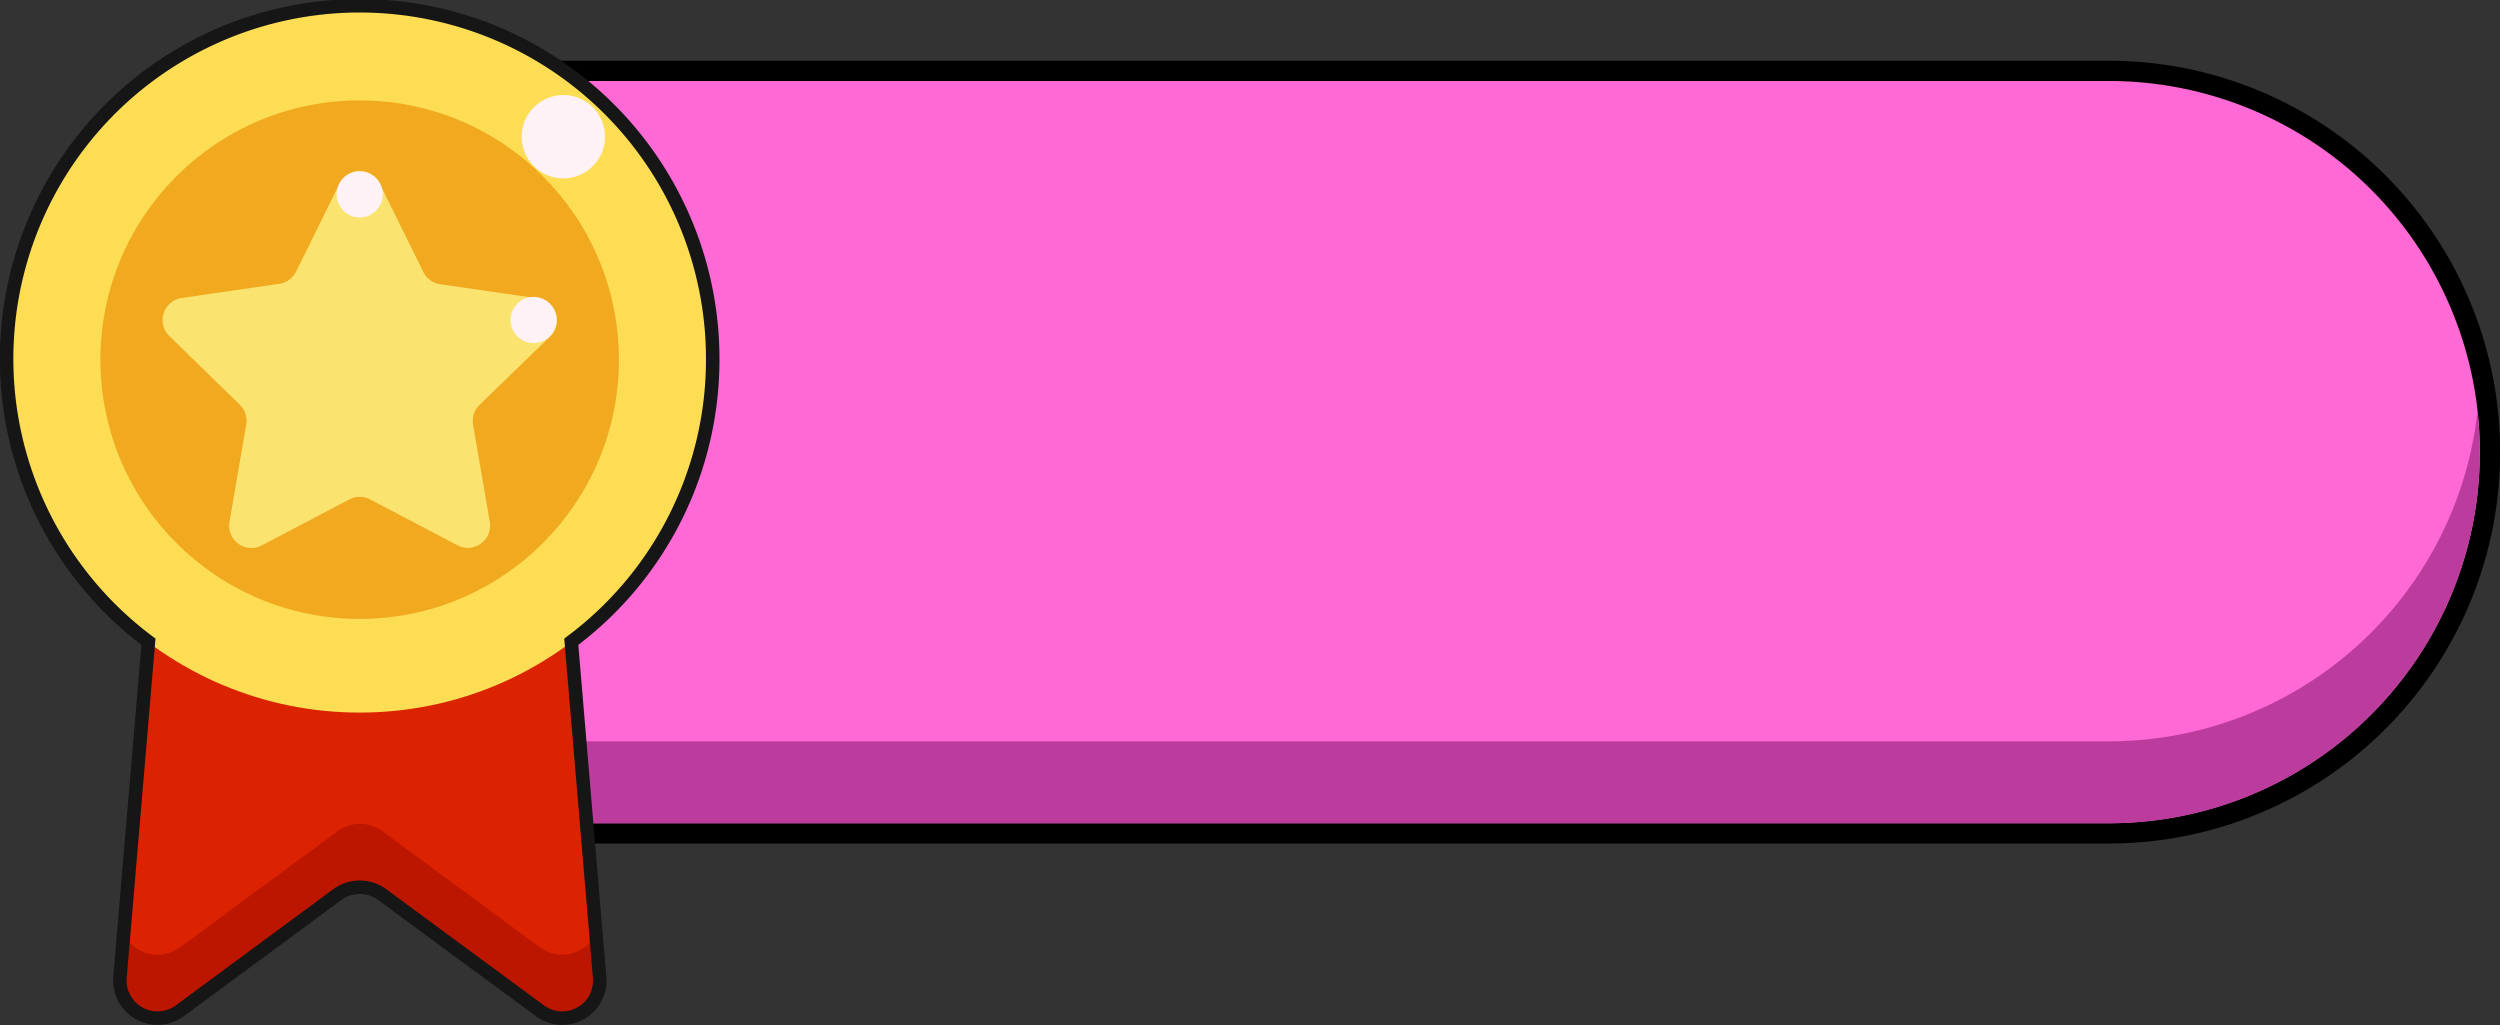 <?xml version="1.0" encoding="utf-8"?><svg xmlns="http://www.w3.org/2000/svg" viewBox="0 0 185.24 75.95"><rect x="0" y="0" width="185.24" height="75.95" fill="#333333" stroke="none"/><defs><style>.cls-1{isolation:isolate;}.cls-2{fill:#ff69d5;}.cls-3{fill:#bc3c9e;}.cls-4{fill:#db2201;}.cls-5{fill:#bc1600;}.cls-6{fill:#fcdd53;}.cls-7{fill:none;stroke:#161616;stroke-miterlimit:10;}.cls-8{fill:#f1aa20;}.cls-9{fill:#fff2f7;mix-blend-mode:overlay;}.cls-10{fill:#fbe370;}</style></defs><title>quest_button</title><g class="cls-1"><g id="Vrstva_2" data-name="Vrstva 2"><g id="Vrstva_1-2" data-name="Vrstva 1"><path class="cls-2" d="M39.52,61.74a28.24,28.24,0,0,1,0-56.48H156.25a28.24,28.24,0,1,1,0,56.48Z"/><path d="M156.25,6a27.49,27.49,0,1,1,0,55H39.52a27.49,27.49,0,0,1,0-55H156.25m0-1.5H39.52a29,29,0,0,0,0,58H156.25a29,29,0,1,0,0-58Z"/><path class="cls-3" d="M156.25,54.93H39.52A27.49,27.49,0,0,1,12.2,30.47a27.69,27.69,0,0,0-.17,3h0A27.49,27.49,0,0,0,39.52,61H156.25a27.49,27.49,0,0,0,27.49-27.5h0a27.69,27.69,0,0,0-.17-3A27.49,27.49,0,0,1,156.25,54.93Z"/><path class="cls-4" d="M40,74.89,28.31,66.28a2.81,2.81,0,0,0-3.31,0L13.33,74.89a2.79,2.79,0,0,1-4.44-2.47L11.55,40.6a2.79,2.79,0,0,1,2.78-2.55H39a2.79,2.79,0,0,1,2.78,2.55l2.66,31.82A2.78,2.78,0,0,1,40,74.89Z"/><path class="cls-4" d="M40,70.19l-11.67-8.6a2.78,2.78,0,0,0-3.31,0L13.33,70.2a2.79,2.79,0,0,1-4.44-2.48L11.55,35.9a2.79,2.79,0,0,1,2.78-2.55H39a2.79,2.79,0,0,1,2.78,2.55l2.66,31.82A2.78,2.78,0,0,1,40,70.19Z"/><path class="cls-5" d="M40,70.19l-11.67-8.6a2.78,2.78,0,0,0-3.31,0L13.33,70.2a2.79,2.79,0,0,1-4.16-1l-.28,3.27a2.79,2.79,0,0,0,4.44,2.47L25,66.28a2.81,2.81,0,0,1,3.31,0L40,74.89a2.78,2.78,0,0,0,4.43-2.47l-.27-3.27A2.78,2.78,0,0,1,40,70.19Z"/><circle class="cls-6" cx="26.65" cy="26.65" r="26.15"/><path class="cls-7" d="M52.81,26.65A26.16,26.16,0,1,0,11,47.55L8.89,72.42a2.79,2.79,0,0,0,4.44,2.47L25,66.28a2.81,2.81,0,0,1,3.31,0L40,74.89a2.78,2.78,0,0,0,4.43-2.47L42.33,47.55A26.08,26.08,0,0,0,52.81,26.65Z"/><circle class="cls-8" cx="26.65" cy="26.65" r="19.21"/><circle class="cls-9" cx="41.74" cy="10.13" r="3.09"/><path class="cls-10" d="M28.14,13.61l3.23,6.55a1.66,1.66,0,0,0,1.24.9l7.23,1.05a1.65,1.65,0,0,1,.92,2.82L35.53,30a1.65,1.65,0,0,0-.48,1.46l1.24,7.2a1.65,1.65,0,0,1-2.4,1.74L27.42,37a1.65,1.65,0,0,0-1.53,0l-6.47,3.4A1.65,1.65,0,0,1,17,38.69l1.24-7.2A1.65,1.65,0,0,0,17.78,30l-5.23-5.1a1.65,1.65,0,0,1,.92-2.82l7.23-1.05a1.68,1.68,0,0,0,1.24-.9l3.23-6.55A1.66,1.66,0,0,1,28.14,13.61Z"/><circle class="cls-9" cx="26.65" cy="14.4" r="1.71"/><circle class="cls-9" cx="39.54" cy="23.71" r="1.71"/></g></g></g></svg>